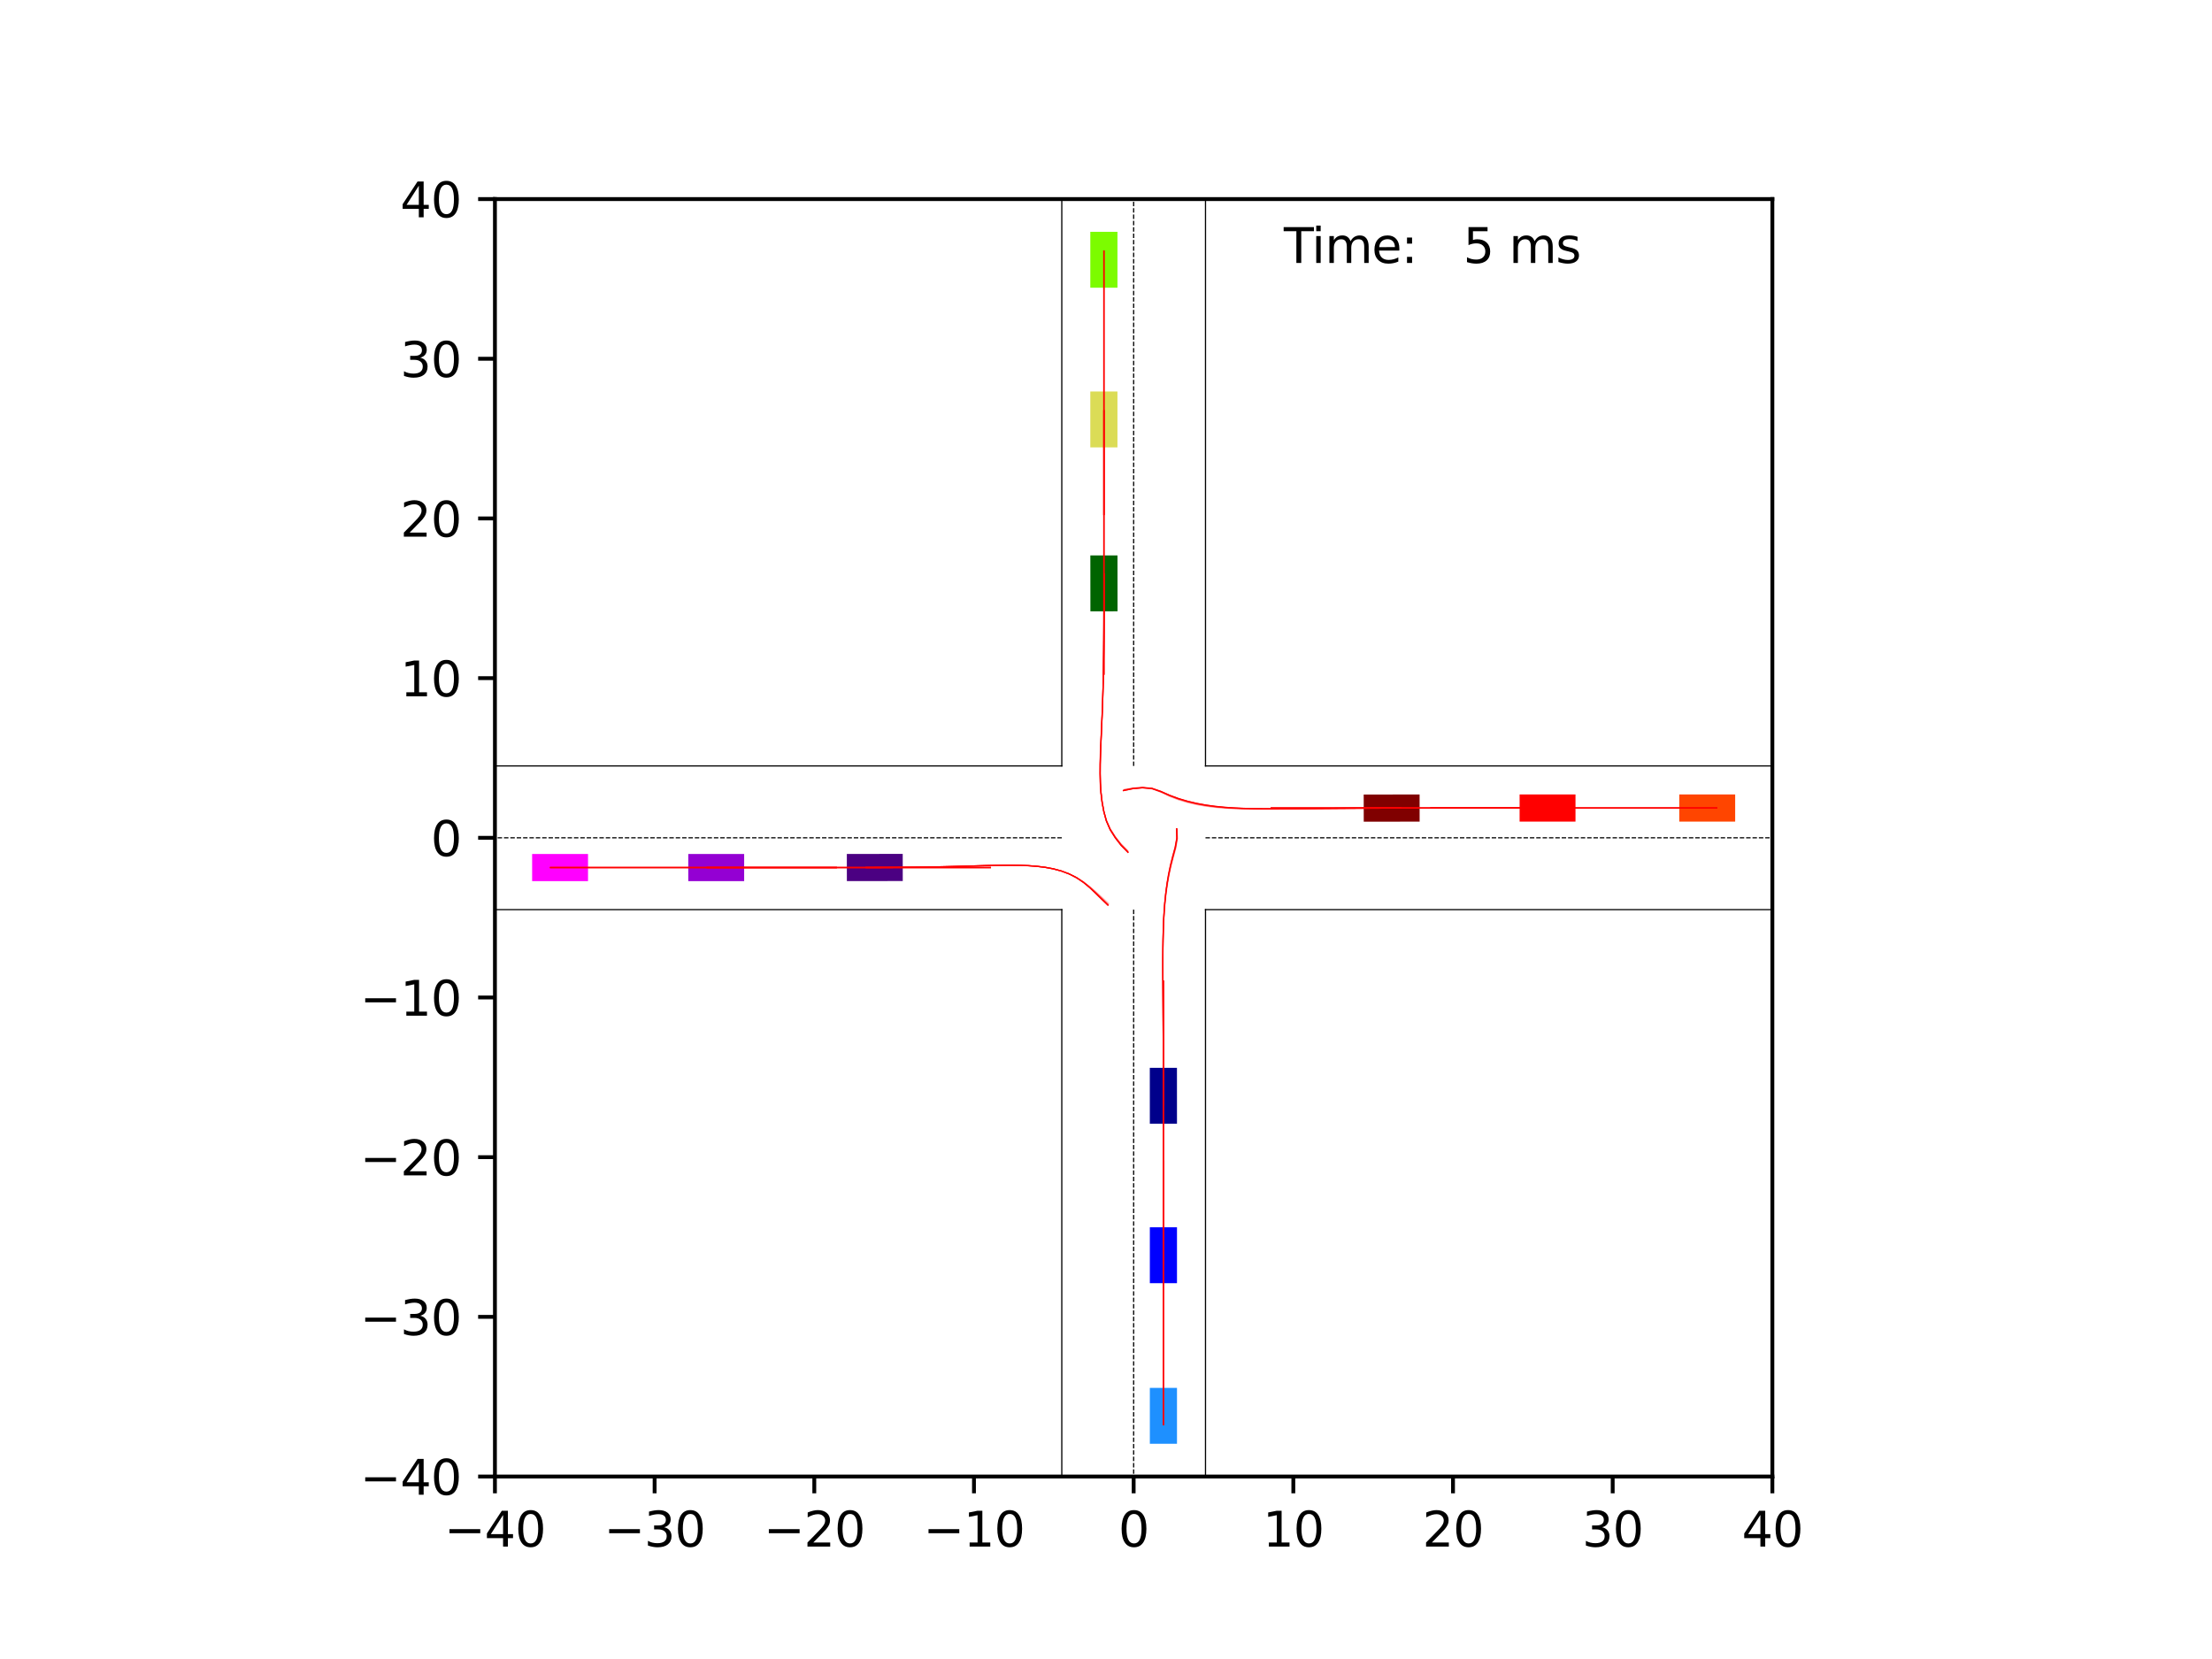 <?xml version="1.0" encoding="utf-8" standalone="no"?>
<!DOCTYPE svg PUBLIC "-//W3C//DTD SVG 1.1//EN"
  "http://www.w3.org/Graphics/SVG/1.1/DTD/svg11.dtd">
<svg xmlns:xlink="http://www.w3.org/1999/xlink" width="460.8pt" height="345.6pt" viewBox="0 0 460.8 345.6" xmlns="http://www.w3.org/2000/svg" version="1.1">
 <defs>
  <style type="text/css">*{stroke-linejoin: round; stroke-linecap: butt}</style>
 </defs>
 <g id="figure_1">
  <g id="patch_1">
   <path d="M 0 345.6 
L 460.8 345.6 
L 460.8 0 
L 0 0 
z
" style="fill: #ffffff"/>
  </g>
  <g id="axes_1">
   <g id="patch_2">
    <path d="M 103.104 307.584 
L 369.216 307.584 
L 369.216 41.472 
L 103.104 41.472 
z
" style="fill: #ffffff"/>
   </g>
   <g id="patch_3">
    <path d="M 245.187 234.087 
L 245.18 222.445 
L 239.525 222.448 
L 239.532 234.091 
z
" clip-path="url(#pa96f9155fb)" style="fill: #00008b"/>
   </g>
   <g id="patch_4">
    <path d="M 295.726 165.504 
L 284.083 165.523 
L 284.093 171.178 
L 295.735 171.159 
z
" clip-path="url(#pa96f9155fb)" style="fill: #800000"/>
   </g>
   <g id="patch_5">
    <path d="M 227.138 115.71 
L 227.151 127.352 
L 232.806 127.346 
L 232.793 115.704 
z
" clip-path="url(#pa96f9155fb)" style="fill: #006400"/>
   </g>
   <g id="patch_6">
    <path d="M 176.419 183.552 
L 188.062 183.535 
L 188.053 177.88 
L 176.411 177.897 
z
" clip-path="url(#pa96f9155fb)" style="fill: #4b0082"/>
   </g>
   <g id="patch_7">
    <path d="M 245.188 267.309 
L 245.188 255.667 
L 239.533 255.667 
L 239.533 267.309 
z
" clip-path="url(#pa96f9155fb)" style="fill: #0000ff"/>
   </g>
   <g id="patch_8">
    <path d="M 328.203 165.5 
L 316.561 165.5 
L 316.561 171.155 
L 328.203 171.155 
z
" clip-path="url(#pa96f9155fb)" style="fill: #ff0000"/>
   </g>
   <g id="patch_9">
    <path d="M 227.132 81.555 
L 227.132 93.198 
L 232.787 93.198 
L 232.787 81.555 
z
" clip-path="url(#pa96f9155fb)" style="fill: #dbdc56"/>
   </g>
   <g id="patch_10">
    <path d="M 143.379 183.556 
L 155.021 183.556 
L 155.021 177.901 
L 143.379 177.901 
z
" clip-path="url(#pa96f9155fb)" style="fill: #9400d3"/>
   </g>
   <g id="patch_11">
    <path d="M 245.188 300.765 
L 245.188 289.122 
L 239.533 289.122 
L 239.533 300.765 
z
" clip-path="url(#pa96f9155fb)" style="fill: #1e90ff"/>
   </g>
   <g id="patch_12">
    <path d="M 361.467 165.5 
L 349.825 165.5 
L 349.825 171.155 
L 361.467 171.155 
z
" clip-path="url(#pa96f9155fb)" style="fill: #ff4500"/>
   </g>
   <g id="patch_13">
    <path d="M 227.132 48.291 
L 227.132 59.934 
L 232.787 59.934 
L 232.787 48.291 
z
" clip-path="url(#pa96f9155fb)" style="fill: #7cfc00"/>
   </g>
   <g id="patch_14">
    <path d="M 110.853 183.556 
L 122.495 183.556 
L 122.495 177.901 
L 110.853 177.901 
z
" clip-path="url(#pa96f9155fb)" style="fill: #ff00ff"/>
   </g>
   <g id="matplotlib.axis_1">
    <g id="xtick_1">
     <g id="line2d_1">
      <defs>
       <path id="m11435b0fac" d="M 0 0 
L 0 3.5 
" style="stroke: #000000; stroke-width: 0.8"/>
      </defs>
      <g>
       <use xlink:href="#m11435b0fac" x="103.104" y="307.584" style="stroke: #000000; stroke-width: 0.8"/>
      </g>
     </g>
     <g id="text_1">
      <!-- −40 -->
      <g transform="translate(92.552 322.182) scale(0.1 -0.1)">
       <defs>
        <path id="DejaVuSans-2212" d="M 678 2272 
L 4684 2272 
L 4684 1741 
L 678 1741 
L 678 2272 
z
" transform="scale(0.016)"/>
        <path id="DejaVuSans-34" d="M 2419 4116 
L 825 1625 
L 2419 1625 
L 2419 4116 
z
M 2253 4666 
L 3047 4666 
L 3047 1625 
L 3713 1625 
L 3713 1100 
L 3047 1100 
L 3047 0 
L 2419 0 
L 2419 1100 
L 313 1100 
L 313 1709 
L 2253 4666 
z
" transform="scale(0.016)"/>
        <path id="DejaVuSans-30" d="M 2034 4250 
Q 1547 4250 1301 3770 
Q 1056 3291 1056 2328 
Q 1056 1369 1301 889 
Q 1547 409 2034 409 
Q 2525 409 2770 889 
Q 3016 1369 3016 2328 
Q 3016 3291 2770 3770 
Q 2525 4250 2034 4250 
z
M 2034 4750 
Q 2819 4750 3233 4129 
Q 3647 3509 3647 2328 
Q 3647 1150 3233 529 
Q 2819 -91 2034 -91 
Q 1250 -91 836 529 
Q 422 1150 422 2328 
Q 422 3509 836 4129 
Q 1250 4750 2034 4750 
z
" transform="scale(0.016)"/>
       </defs>
       <use xlink:href="#DejaVuSans-2212"/>
       <use xlink:href="#DejaVuSans-34" x="83.789"/>
       <use xlink:href="#DejaVuSans-30" x="147.412"/>
      </g>
     </g>
    </g>
    <g id="xtick_2">
     <g id="line2d_2">
      <g>
       <use xlink:href="#m11435b0fac" x="136.368" y="307.584" style="stroke: #000000; stroke-width: 0.8"/>
      </g>
     </g>
     <g id="text_2">
      <!-- −30 -->
      <g transform="translate(125.816 322.182) scale(0.1 -0.1)">
       <defs>
        <path id="DejaVuSans-33" d="M 2597 2516 
Q 3050 2419 3304 2112 
Q 3559 1806 3559 1356 
Q 3559 666 3084 287 
Q 2609 -91 1734 -91 
Q 1441 -91 1130 -33 
Q 819 25 488 141 
L 488 750 
Q 750 597 1062 519 
Q 1375 441 1716 441 
Q 2309 441 2620 675 
Q 2931 909 2931 1356 
Q 2931 1769 2642 2001 
Q 2353 2234 1838 2234 
L 1294 2234 
L 1294 2753 
L 1863 2753 
Q 2328 2753 2575 2939 
Q 2822 3125 2822 3475 
Q 2822 3834 2567 4026 
Q 2313 4219 1838 4219 
Q 1578 4219 1281 4162 
Q 984 4106 628 3988 
L 628 4550 
Q 988 4650 1302 4700 
Q 1616 4750 1894 4750 
Q 2613 4750 3031 4423 
Q 3450 4097 3450 3541 
Q 3450 3153 3228 2886 
Q 3006 2619 2597 2516 
z
" transform="scale(0.016)"/>
       </defs>
       <use xlink:href="#DejaVuSans-2212"/>
       <use xlink:href="#DejaVuSans-33" x="83.789"/>
       <use xlink:href="#DejaVuSans-30" x="147.412"/>
      </g>
     </g>
    </g>
    <g id="xtick_3">
     <g id="line2d_3">
      <g>
       <use xlink:href="#m11435b0fac" x="169.632" y="307.584" style="stroke: #000000; stroke-width: 0.8"/>
      </g>
     </g>
     <g id="text_3">
      <!-- −20 -->
      <g transform="translate(159.08 322.182) scale(0.1 -0.1)">
       <defs>
        <path id="DejaVuSans-32" d="M 1228 531 
L 3431 531 
L 3431 0 
L 469 0 
L 469 531 
Q 828 903 1448 1529 
Q 2069 2156 2228 2338 
Q 2531 2678 2651 2914 
Q 2772 3150 2772 3378 
Q 2772 3750 2511 3984 
Q 2250 4219 1831 4219 
Q 1534 4219 1204 4116 
Q 875 4013 500 3803 
L 500 4441 
Q 881 4594 1212 4672 
Q 1544 4750 1819 4750 
Q 2544 4750 2975 4387 
Q 3406 4025 3406 3419 
Q 3406 3131 3298 2873 
Q 3191 2616 2906 2266 
Q 2828 2175 2409 1742 
Q 1991 1309 1228 531 
z
" transform="scale(0.016)"/>
       </defs>
       <use xlink:href="#DejaVuSans-2212"/>
       <use xlink:href="#DejaVuSans-32" x="83.789"/>
       <use xlink:href="#DejaVuSans-30" x="147.412"/>
      </g>
     </g>
    </g>
    <g id="xtick_4">
     <g id="line2d_4">
      <g>
       <use xlink:href="#m11435b0fac" x="202.896" y="307.584" style="stroke: #000000; stroke-width: 0.8"/>
      </g>
     </g>
     <g id="text_4">
      <!-- −10 -->
      <g transform="translate(192.344 322.182) scale(0.1 -0.1)">
       <defs>
        <path id="DejaVuSans-31" d="M 794 531 
L 1825 531 
L 1825 4091 
L 703 3866 
L 703 4441 
L 1819 4666 
L 2450 4666 
L 2450 531 
L 3481 531 
L 3481 0 
L 794 0 
L 794 531 
z
" transform="scale(0.016)"/>
       </defs>
       <use xlink:href="#DejaVuSans-2212"/>
       <use xlink:href="#DejaVuSans-31" x="83.789"/>
       <use xlink:href="#DejaVuSans-30" x="147.412"/>
      </g>
     </g>
    </g>
    <g id="xtick_5">
     <g id="line2d_5">
      <g>
       <use xlink:href="#m11435b0fac" x="236.16" y="307.584" style="stroke: #000000; stroke-width: 0.8"/>
      </g>
     </g>
     <g id="text_5">
      <!-- 0 -->
      <g transform="translate(232.979 322.182) scale(0.1 -0.1)">
       <use xlink:href="#DejaVuSans-30"/>
      </g>
     </g>
    </g>
    <g id="xtick_6">
     <g id="line2d_6">
      <g>
       <use xlink:href="#m11435b0fac" x="269.424" y="307.584" style="stroke: #000000; stroke-width: 0.8"/>
      </g>
     </g>
     <g id="text_6">
      <!-- 10 -->
      <g transform="translate(263.062 322.182) scale(0.1 -0.1)">
       <use xlink:href="#DejaVuSans-31"/>
       <use xlink:href="#DejaVuSans-30" x="63.623"/>
      </g>
     </g>
    </g>
    <g id="xtick_7">
     <g id="line2d_7">
      <g>
       <use xlink:href="#m11435b0fac" x="302.688" y="307.584" style="stroke: #000000; stroke-width: 0.8"/>
      </g>
     </g>
     <g id="text_7">
      <!-- 20 -->
      <g transform="translate(296.325 322.182) scale(0.1 -0.1)">
       <use xlink:href="#DejaVuSans-32"/>
       <use xlink:href="#DejaVuSans-30" x="63.623"/>
      </g>
     </g>
    </g>
    <g id="xtick_8">
     <g id="line2d_8">
      <g>
       <use xlink:href="#m11435b0fac" x="335.952" y="307.584" style="stroke: #000000; stroke-width: 0.8"/>
      </g>
     </g>
     <g id="text_8">
      <!-- 30 -->
      <g transform="translate(329.589 322.182) scale(0.1 -0.1)">
       <use xlink:href="#DejaVuSans-33"/>
       <use xlink:href="#DejaVuSans-30" x="63.623"/>
      </g>
     </g>
    </g>
    <g id="xtick_9">
     <g id="line2d_9">
      <g>
       <use xlink:href="#m11435b0fac" x="369.216" y="307.584" style="stroke: #000000; stroke-width: 0.8"/>
      </g>
     </g>
     <g id="text_9">
      <!-- 40 -->
      <g transform="translate(362.853 322.182) scale(0.1 -0.1)">
       <use xlink:href="#DejaVuSans-34"/>
       <use xlink:href="#DejaVuSans-30" x="63.623"/>
      </g>
     </g>
    </g>
   </g>
   <g id="matplotlib.axis_2">
    <g id="ytick_1">
     <g id="line2d_10">
      <defs>
       <path id="mfcf44e50fc" d="M 0 0 
L -3.5 0 
" style="stroke: #000000; stroke-width: 0.8"/>
      </defs>
      <g>
       <use xlink:href="#mfcf44e50fc" x="103.104" y="307.584" style="stroke: #000000; stroke-width: 0.8"/>
      </g>
     </g>
     <g id="text_10">
      <!-- −40 -->
      <g transform="translate(74.999 311.383) scale(0.1 -0.1)">
       <use xlink:href="#DejaVuSans-2212"/>
       <use xlink:href="#DejaVuSans-34" x="83.789"/>
       <use xlink:href="#DejaVuSans-30" x="147.412"/>
      </g>
     </g>
    </g>
    <g id="ytick_2">
     <g id="line2d_11">
      <g>
       <use xlink:href="#mfcf44e50fc" x="103.104" y="274.32" style="stroke: #000000; stroke-width: 0.8"/>
      </g>
     </g>
     <g id="text_11">
      <!-- −30 -->
      <g transform="translate(74.999 278.119) scale(0.1 -0.1)">
       <use xlink:href="#DejaVuSans-2212"/>
       <use xlink:href="#DejaVuSans-33" x="83.789"/>
       <use xlink:href="#DejaVuSans-30" x="147.412"/>
      </g>
     </g>
    </g>
    <g id="ytick_3">
     <g id="line2d_12">
      <g>
       <use xlink:href="#mfcf44e50fc" x="103.104" y="241.056" style="stroke: #000000; stroke-width: 0.8"/>
      </g>
     </g>
     <g id="text_12">
      <!-- −20 -->
      <g transform="translate(74.999 244.855) scale(0.1 -0.1)">
       <use xlink:href="#DejaVuSans-2212"/>
       <use xlink:href="#DejaVuSans-32" x="83.789"/>
       <use xlink:href="#DejaVuSans-30" x="147.412"/>
      </g>
     </g>
    </g>
    <g id="ytick_4">
     <g id="line2d_13">
      <g>
       <use xlink:href="#mfcf44e50fc" x="103.104" y="207.792" style="stroke: #000000; stroke-width: 0.8"/>
      </g>
     </g>
     <g id="text_13">
      <!-- −10 -->
      <g transform="translate(74.999 211.591) scale(0.1 -0.1)">
       <use xlink:href="#DejaVuSans-2212"/>
       <use xlink:href="#DejaVuSans-31" x="83.789"/>
       <use xlink:href="#DejaVuSans-30" x="147.412"/>
      </g>
     </g>
    </g>
    <g id="ytick_5">
     <g id="line2d_14">
      <g>
       <use xlink:href="#mfcf44e50fc" x="103.104" y="174.528" style="stroke: #000000; stroke-width: 0.8"/>
      </g>
     </g>
     <g id="text_14">
      <!-- 0 -->
      <g transform="translate(89.742 178.327) scale(0.1 -0.1)">
       <use xlink:href="#DejaVuSans-30"/>
      </g>
     </g>
    </g>
    <g id="ytick_6">
     <g id="line2d_15">
      <g>
       <use xlink:href="#mfcf44e50fc" x="103.104" y="141.264" style="stroke: #000000; stroke-width: 0.8"/>
      </g>
     </g>
     <g id="text_15">
      <!-- 10 -->
      <g transform="translate(83.379 145.063) scale(0.1 -0.1)">
       <use xlink:href="#DejaVuSans-31"/>
       <use xlink:href="#DejaVuSans-30" x="63.623"/>
      </g>
     </g>
    </g>
    <g id="ytick_7">
     <g id="line2d_16">
      <g>
       <use xlink:href="#mfcf44e50fc" x="103.104" y="108" style="stroke: #000000; stroke-width: 0.8"/>
      </g>
     </g>
     <g id="text_16">
      <!-- 20 -->
      <g transform="translate(83.379 111.799) scale(0.1 -0.1)">
       <use xlink:href="#DejaVuSans-32"/>
       <use xlink:href="#DejaVuSans-30" x="63.623"/>
      </g>
     </g>
    </g>
    <g id="ytick_8">
     <g id="line2d_17">
      <g>
       <use xlink:href="#mfcf44e50fc" x="103.104" y="74.736" style="stroke: #000000; stroke-width: 0.8"/>
      </g>
     </g>
     <g id="text_17">
      <!-- 30 -->
      <g transform="translate(83.379 78.535) scale(0.1 -0.1)">
       <use xlink:href="#DejaVuSans-33"/>
       <use xlink:href="#DejaVuSans-30" x="63.623"/>
      </g>
     </g>
    </g>
    <g id="ytick_9">
     <g id="line2d_18">
      <g>
       <use xlink:href="#mfcf44e50fc" x="103.104" y="41.472" style="stroke: #000000; stroke-width: 0.8"/>
      </g>
     </g>
     <g id="text_18">
      <!-- 40 -->
      <g transform="translate(83.379 45.271) scale(0.1 -0.1)">
       <use xlink:href="#DejaVuSans-34"/>
       <use xlink:href="#DejaVuSans-30" x="63.623"/>
      </g>
     </g>
    </g>
   </g>
   <g id="line2d_19">
    <path d="M 251.129 346.6 
L 251.129 189.497 
" clip-path="url(#pa96f9155fb)" style="fill: none; stroke: #000000; stroke-width: 0.25; stroke-linecap: square"/>
   </g>
   <g id="line2d_20">
    <path d="M 251.129 189.497 
L 417.449 189.497 
" clip-path="url(#pa96f9155fb)" style="fill: none; stroke: #000000; stroke-width: 0.25; stroke-linecap: square"/>
   </g>
   <g id="line2d_21">
    <path d="M 417.449 159.559 
L 251.129 159.559 
" clip-path="url(#pa96f9155fb)" style="fill: none; stroke: #000000; stroke-width: 0.25; stroke-linecap: square"/>
   </g>
   <g id="line2d_22">
    <path d="M 251.129 159.559 
L 251.129 -1 
" clip-path="url(#pa96f9155fb)" style="fill: none; stroke: #000000; stroke-width: 0.25; stroke-linecap: square"/>
   </g>
   <g id="line2d_23">
    <path d="M 221.191 -1 
L 221.191 159.559 
" clip-path="url(#pa96f9155fb)" style="fill: none; stroke: #000000; stroke-width: 0.25; stroke-linecap: square"/>
   </g>
   <g id="line2d_24">
    <path d="M 221.191 159.559 
L 54.871 159.559 
" clip-path="url(#pa96f9155fb)" style="fill: none; stroke: #000000; stroke-width: 0.25; stroke-linecap: square"/>
   </g>
   <g id="line2d_25">
    <path d="M 54.871 189.497 
L 221.191 189.497 
" clip-path="url(#pa96f9155fb)" style="fill: none; stroke: #000000; stroke-width: 0.25; stroke-linecap: square"/>
   </g>
   <g id="line2d_26">
    <path d="M 221.191 189.497 
L 221.191 346.6 
" clip-path="url(#pa96f9155fb)" style="fill: none; stroke: #000000; stroke-width: 0.25; stroke-linecap: square"/>
   </g>
   <g id="line2d_27">
    <path d="M 251.129 174.528 
L 417.449 174.528 
" clip-path="url(#pa96f9155fb)" style="fill: none; stroke-dasharray: 0.925,0.4; stroke-dashoffset: 0; stroke: #000000; stroke-width: 0.25"/>
   </g>
   <g id="line2d_28">
    <path d="M 236.16 159.559 
L 236.16 -1 
" clip-path="url(#pa96f9155fb)" style="fill: none; stroke-dasharray: 0.925,0.4; stroke-dashoffset: 0; stroke: #000000; stroke-width: 0.25"/>
   </g>
   <g id="line2d_29">
    <path d="M 221.191 174.528 
L 54.871 174.528 
" clip-path="url(#pa96f9155fb)" style="fill: none; stroke-dasharray: 0.925,0.4; stroke-dashoffset: 0; stroke: #000000; stroke-width: 0.25"/>
   </g>
   <g id="line2d_30">
    <path d="M 236.16 189.497 
L 236.16 346.6 
" clip-path="url(#pa96f9155fb)" style="fill: none; stroke-dasharray: 0.925,0.4; stroke-dashoffset: 0; stroke: #000000; stroke-width: 0.25"/>
   </g>
   <g id="line2d_31">
    <path d="M 242.359 230.142 
L 242.355 228.268 
L 242.352 226.386 
L 242.348 224.497 
L 242.342 222.603 
L 242.336 220.703 
L 242.329 218.798 
L 242.321 216.889 
L 242.311 214.977 
L 242.301 213.062 
L 242.29 211.144 
L 242.279 209.223 
L 242.268 207.302 
L 242.259 205.378 
L 242.252 203.454 
L 242.251 201.529 
L 242.258 199.604 
L 242.277 197.678 
L 242.311 195.753 
L 242.367 193.827 
L 242.452 191.903 
L 242.572 189.981 
L 242.736 188.063 
L 242.95 186.149 
L 243.223 184.243 
L 243.562 182.347 
L 243.97 180.464 
L 244.448 178.598 
L 244.945 176.736 
L 245.291 174.84 
L 245.238 172.913 
" clip-path="url(#pa96f9155fb)" style="fill: none; stroke: #ff0000; stroke-opacity: 0.2; stroke-width: 0.25; stroke-linecap: square"/>
   </g>
   <g id="line2d_32">
    <path d="M 242.359 230.142 
L 242.356 228.268 
L 242.354 226.385 
L 242.35 224.495 
L 242.346 222.599 
L 242.341 220.696 
L 242.336 218.788 
L 242.329 216.876 
L 242.32 214.959 
L 242.311 213.039 
L 242.3 211.116 
L 242.289 209.19 
L 242.277 207.262 
L 242.265 205.332 
L 242.255 203.4 
L 242.249 201.467 
L 242.248 199.534 
L 242.257 197.599 
L 242.28 195.665 
L 242.322 193.73 
L 242.391 191.796 
L 242.493 189.863 
L 242.636 187.932 
L 242.829 186.006 
L 243.079 184.086 
L 243.396 182.175 
L 243.784 180.278 
L 244.246 178.396 
L 244.776 176.533 
L 245.136 174.629 
L 245.114 172.691 
" clip-path="url(#pa96f9155fb)" style="fill: none; stroke: #ff0000; stroke-opacity: 0.4; stroke-width: 0.25; stroke-linecap: square"/>
   </g>
   <g id="line2d_33">
    <path d="M 242.359 230.142 
L 242.356 228.268 
L 242.353 226.385 
L 242.35 224.496 
L 242.345 222.6 
L 242.339 220.698 
L 242.333 218.791 
L 242.325 216.879 
L 242.316 214.964 
L 242.305 213.045 
L 242.294 211.122 
L 242.282 209.198 
L 242.269 207.271 
L 242.258 205.342 
L 242.249 203.412 
L 242.243 201.481 
L 242.245 199.548 
L 242.257 197.615 
L 242.284 195.682 
L 242.332 193.749 
L 242.408 191.816 
L 242.52 189.885 
L 242.676 187.957 
L 242.885 186.033 
L 243.155 184.117 
L 243.494 182.211 
L 243.908 180.32 
L 244.399 178.447 
L 244.906 176.577 
L 245.239 174.668 
L 245.187 172.731 
" clip-path="url(#pa96f9155fb)" style="fill: none; stroke: #ff0000; stroke-opacity: 0.6; stroke-width: 0.25; stroke-linecap: square"/>
   </g>
   <g id="line2d_34">
    <path d="M 242.359 230.142 
L 242.356 228.268 
L 242.353 226.385 
L 242.35 224.495 
L 242.345 222.598 
L 242.34 220.696 
L 242.334 218.788 
L 242.326 216.875 
L 242.318 214.958 
L 242.308 213.037 
L 242.297 211.113 
L 242.286 209.186 
L 242.274 207.257 
L 242.264 205.326 
L 242.255 203.394 
L 242.25 201.46 
L 242.251 199.525 
L 242.263 197.589 
L 242.289 195.653 
L 242.335 193.717 
L 242.408 191.781 
L 242.515 189.847 
L 242.665 187.915 
L 242.865 185.987 
L 243.123 184.066 
L 243.448 182.154 
L 243.845 180.256 
L 244.316 178.374 
L 244.818 176.5 
L 245.155 174.589 
L 245.108 172.649 
" clip-path="url(#pa96f9155fb)" style="fill: none; stroke: #ff0000; stroke-opacity: 0.8; stroke-width: 0.25; stroke-linecap: square"/>
   </g>
   <g id="line2d_35">
    <path d="M 242.359 230.142 
L 242.356 228.268 
L 242.353 226.385 
L 242.349 224.495 
L 242.345 222.599 
L 242.34 220.696 
L 242.333 218.788 
L 242.326 216.875 
L 242.317 214.958 
L 242.307 213.038 
L 242.296 211.114 
L 242.284 209.188 
L 242.273 207.259 
L 242.261 205.328 
L 242.252 203.396 
L 242.247 201.462 
L 242.249 199.528 
L 242.261 197.592 
L 242.287 195.656 
L 242.334 193.72 
L 242.408 191.785 
L 242.517 189.85 
L 242.669 187.919 
L 242.872 185.991 
L 243.134 184.071 
L 243.464 182.16 
L 243.867 180.263 
L 244.345 178.384 
L 244.849 176.51 
L 245.185 174.599 
L 245.132 172.659 
" clip-path="url(#pa96f9155fb)" style="fill: none; stroke: #ff0000; stroke-width: 0.25; stroke-linecap: square"/>
   </g>
   <g id="line2d_36">
    <path d="M 291.783 168.336 
L 289.909 168.342 
L 288.027 168.349 
L 286.136 168.358 
L 284.238 168.368 
L 282.333 168.38 
L 280.422 168.393 
L 278.505 168.409 
L 276.583 168.426 
L 274.656 168.444 
L 272.725 168.463 
L 270.789 168.483 
L 268.851 168.501 
L 266.909 168.515 
L 264.963 168.523 
L 263.016 168.52 
L 261.065 168.501 
L 259.113 168.459 
L 257.16 168.383 
L 255.206 168.263 
L 253.256 168.085 
L 251.311 167.832 
L 249.378 167.489 
L 247.465 167.042 
L 245.582 166.472 
L 243.743 165.768 
L 241.961 164.924 
L 240.116 164.226 
L 238.155 163.986 
L 236.182 164.111 
L 234.234 164.447 
" clip-path="url(#pa96f9155fb)" style="fill: none; stroke: #ff0000; stroke-opacity: 0.2; stroke-width: 0.25; stroke-linecap: square"/>
   </g>
   <g id="line2d_37">
    <path d="M 291.783 168.336 
L 289.909 168.34 
L 288.027 168.346 
L 286.136 168.352 
L 284.238 168.361 
L 282.333 168.371 
L 280.422 168.384 
L 278.505 168.399 
L 276.583 168.417 
L 274.656 168.437 
L 272.725 168.459 
L 270.79 168.483 
L 268.851 168.507 
L 266.909 168.529 
L 264.965 168.546 
L 263.017 168.553 
L 261.067 168.546 
L 259.115 168.517 
L 257.162 168.456 
L 255.208 168.351 
L 253.257 168.187 
L 251.312 167.947 
L 249.377 167.618 
L 247.463 167.18 
L 245.579 166.619 
L 243.739 165.92 
L 241.959 165.076 
L 240.122 164.359 
L 238.169 164.076 
L 236.197 164.184 
L 234.247 164.504 
" clip-path="url(#pa96f9155fb)" style="fill: none; stroke: #ff0000; stroke-opacity: 0.4; stroke-width: 0.25; stroke-linecap: square"/>
   </g>
   <g id="line2d_38">
    <path d="M 291.783 168.336 
L 289.909 168.341 
L 288.026 168.348 
L 286.135 168.356 
L 284.236 168.366 
L 282.33 168.376 
L 280.417 168.389 
L 278.498 168.403 
L 276.574 168.418 
L 274.644 168.434 
L 272.71 168.451 
L 270.772 168.467 
L 268.83 168.481 
L 266.884 168.491 
L 264.935 168.493 
L 262.984 168.484 
L 261.029 168.457 
L 259.073 168.406 
L 257.115 168.32 
L 255.158 168.189 
L 253.204 167.999 
L 251.255 167.735 
L 249.319 167.385 
L 247.401 166.933 
L 245.511 166.368 
L 243.66 165.68 
L 241.858 164.869 
L 239.991 164.215 
L 238.017 164.046 
L 236.043 164.212 
L 234.097 164.593 
" clip-path="url(#pa96f9155fb)" style="fill: none; stroke: #ff0000; stroke-opacity: 0.6; stroke-width: 0.25; stroke-linecap: square"/>
   </g>
   <g id="line2d_39">
    <path d="M 291.783 168.336 
L 289.909 168.341 
L 288.026 168.347 
L 286.135 168.355 
L 284.236 168.364 
L 282.33 168.374 
L 280.417 168.386 
L 278.498 168.401 
L 276.574 168.417 
L 274.644 168.434 
L 272.71 168.453 
L 270.772 168.471 
L 268.829 168.488 
L 266.884 168.501 
L 264.935 168.507 
L 262.983 168.502 
L 261.028 168.48 
L 259.072 168.433 
L 257.114 168.352 
L 255.156 168.225 
L 253.201 168.039 
L 251.252 167.778 
L 249.315 167.431 
L 247.397 166.982 
L 245.506 166.419 
L 243.654 165.735 
L 241.849 164.929 
L 239.98 164.279 
L 238.007 164.11 
L 236.032 164.281 
L 234.088 164.665 
" clip-path="url(#pa96f9155fb)" style="fill: none; stroke: #ff0000; stroke-opacity: 0.8; stroke-width: 0.25; stroke-linecap: square"/>
   </g>
   <g id="line2d_40">
    <path d="M 291.783 168.336 
L 289.909 168.341 
L 288.026 168.347 
L 286.134 168.355 
L 284.235 168.363 
L 282.328 168.374 
L 280.414 168.385 
L 278.495 168.399 
L 276.569 168.414 
L 274.638 168.43 
L 272.703 168.446 
L 270.763 168.462 
L 268.819 168.476 
L 266.871 168.486 
L 264.92 168.487 
L 262.966 168.477 
L 261.009 168.449 
L 259.05 168.395 
L 257.09 168.306 
L 255.13 168.171 
L 253.173 167.977 
L 251.222 167.709 
L 249.283 167.354 
L 247.362 166.901 
L 245.468 166.338 
L 243.61 165.658 
L 241.796 164.864 
L 239.916 164.238 
L 237.936 164.107 
L 235.959 164.297 
L 234.015 164.702 
" clip-path="url(#pa96f9155fb)" style="fill: none; stroke: #ff0000; stroke-width: 0.25; stroke-linecap: square"/>
   </g>
   <g id="line2d_41">
    <path d="M 229.97 119.555 
L 229.973 121.528 
L 229.975 123.501 
L 229.976 125.474 
L 229.975 127.447 
L 229.971 129.419 
L 229.964 131.391 
L 229.952 133.363 
L 229.935 135.334 
L 229.911 137.305 
L 229.88 139.275 
L 229.839 141.245 
L 229.787 143.215 
L 229.725 145.183 
L 229.651 147.151 
L 229.567 149.118 
L 229.474 151.084 
L 229.377 153.05 
L 229.28 155.016 
L 229.193 156.982 
L 229.128 158.949 
L 229.102 160.916 
L 229.136 162.883 
L 229.253 164.848 
L 229.475 166.803 
L 229.83 168.738 
L 230.35 170.636 
L 231.145 172.435 
L 232.197 174.097 
L 233.391 175.659 
L 234.763 177.068 
" clip-path="url(#pa96f9155fb)" style="fill: none; stroke: #ff0000; stroke-opacity: 0.2; stroke-width: 0.25; stroke-linecap: square"/>
   </g>
   <g id="line2d_42">
    <path d="M 229.97 119.555 
L 229.972 121.528 
L 229.973 123.502 
L 229.973 125.476 
L 229.971 127.451 
L 229.966 129.427 
L 229.958 131.403 
L 229.946 133.379 
L 229.929 135.355 
L 229.905 137.332 
L 229.873 139.31 
L 229.834 141.287 
L 229.784 143.264 
L 229.724 145.242 
L 229.654 147.219 
L 229.574 149.196 
L 229.486 151.174 
L 229.395 153.151 
L 229.306 155.129 
L 229.227 157.108 
L 229.171 159.088 
L 229.156 161.069 
L 229.201 163.05 
L 229.329 165.028 
L 229.564 166.996 
L 229.931 168.944 
L 230.463 170.854 
L 231.271 172.664 
L 232.339 174.334 
L 233.57 175.887 
L 234.961 177.298 
" clip-path="url(#pa96f9155fb)" style="fill: none; stroke: #ff0000; stroke-opacity: 0.4; stroke-width: 0.25; stroke-linecap: square"/>
   </g>
   <g id="line2d_43">
    <path d="M 229.97 119.555 
L 229.972 121.528 
L 229.973 123.502 
L 229.973 125.477 
L 229.971 127.453 
L 229.966 129.429 
L 229.959 131.406 
L 229.947 133.384 
L 229.93 135.362 
L 229.907 137.341 
L 229.877 139.32 
L 229.838 141.299 
L 229.789 143.279 
L 229.731 145.259 
L 229.663 147.24 
L 229.585 149.22 
L 229.499 151.201 
L 229.41 153.182 
L 229.323 155.163 
L 229.246 157.146 
L 229.192 159.13 
L 229.177 161.115 
L 229.222 163.1 
L 229.348 165.082 
L 229.578 167.055 
L 229.938 169.009 
L 230.46 170.926 
L 231.255 172.747 
L 232.319 174.424 
L 233.534 175.996 
L 234.93 177.409 
" clip-path="url(#pa96f9155fb)" style="fill: none; stroke: #ff0000; stroke-opacity: 0.6; stroke-width: 0.25; stroke-linecap: square"/>
   </g>
   <g id="line2d_44">
    <path d="M 229.97 119.555 
L 229.972 121.528 
L 229.973 123.503 
L 229.972 125.478 
L 229.97 127.455 
L 229.965 129.432 
L 229.957 131.411 
L 229.945 133.39 
L 229.927 135.37 
L 229.904 137.351 
L 229.874 139.333 
L 229.835 141.316 
L 229.787 143.299 
L 229.729 145.282 
L 229.662 147.266 
L 229.585 149.25 
L 229.501 151.235 
L 229.414 153.22 
L 229.329 155.207 
L 229.255 157.194 
L 229.204 159.183 
L 229.193 161.173 
L 229.241 163.163 
L 229.371 165.15 
L 229.605 167.128 
L 229.969 169.087 
L 230.494 171.009 
L 231.292 172.835 
L 232.361 174.516 
L 233.581 176.09 
L 234.982 177.506 
" clip-path="url(#pa96f9155fb)" style="fill: none; stroke: #ff0000; stroke-opacity: 0.8; stroke-width: 0.25; stroke-linecap: square"/>
   </g>
   <g id="line2d_45">
    <path d="M 229.97 119.555 
L 229.972 121.528 
L 229.973 123.503 
L 229.972 125.478 
L 229.97 127.456 
L 229.965 129.434 
L 229.957 131.413 
L 229.945 133.393 
L 229.928 135.375 
L 229.905 137.357 
L 229.874 139.34 
L 229.836 141.324 
L 229.788 143.309 
L 229.73 145.294 
L 229.662 147.28 
L 229.585 149.266 
L 229.501 151.253 
L 229.413 153.241 
L 229.328 155.229 
L 229.254 157.219 
L 229.203 159.21 
L 229.191 161.203 
L 229.238 163.196 
L 229.367 165.186 
L 229.599 167.168 
L 229.959 169.13 
L 230.481 171.056 
L 231.275 172.887 
L 232.346 174.571 
L 233.567 176.148 
L 234.968 177.568 
" clip-path="url(#pa96f9155fb)" style="fill: none; stroke: #ff0000; stroke-width: 0.25; stroke-linecap: square"/>
   </g>
   <g id="line2d_46">
    <path d="M 180.42 180.721 
L 182.236 180.717 
L 184.049 180.711 
L 185.857 180.703 
L 187.662 180.692 
L 189.462 180.677 
L 191.258 180.657 
L 193.051 180.633 
L 194.839 180.604 
L 196.623 180.57 
L 198.403 180.53 
L 200.178 180.486 
L 201.95 180.44 
L 203.717 180.391 
L 205.481 180.345 
L 207.24 180.305 
L 208.997 180.277 
L 210.75 180.269 
L 212.499 180.292 
L 214.243 180.358 
L 215.981 180.483 
L 217.709 180.688 
L 219.418 180.996 
L 221.096 181.437 
L 222.724 182.029 
L 224.28 182.787 
L 225.745 183.705 
L 227.122 184.749 
L 228.436 185.869 
L 229.706 187.038 
L 230.981 188.202 
" clip-path="url(#pa96f9155fb)" style="fill: none; stroke: #ff0000; stroke-opacity: 0.2; stroke-width: 0.25; stroke-linecap: square"/>
   </g>
   <g id="line2d_47">
    <path d="M 180.42 180.721 
L 182.236 180.716 
L 184.049 180.709 
L 185.857 180.699 
L 187.662 180.686 
L 189.462 180.669 
L 191.258 180.647 
L 193.05 180.621 
L 194.838 180.59 
L 196.622 180.553 
L 198.402 180.512 
L 200.178 180.466 
L 201.949 180.418 
L 203.717 180.369 
L 205.48 180.322 
L 207.24 180.282 
L 208.997 180.256 
L 210.75 180.25 
L 212.5 180.276 
L 214.245 180.346 
L 215.983 180.476 
L 217.711 180.687 
L 219.419 181.003 
L 221.095 181.454 
L 222.72 182.057 
L 224.269 182.831 
L 225.722 183.771 
L 227.08 184.841 
L 228.372 185.99 
L 229.63 187.174 
L 230.867 188.38 
" clip-path="url(#pa96f9155fb)" style="fill: none; stroke: #ff0000; stroke-opacity: 0.4; stroke-width: 0.25; stroke-linecap: square"/>
   </g>
   <g id="line2d_48">
    <path d="M 180.42 180.721 
L 182.236 180.716 
L 184.049 180.709 
L 185.858 180.7 
L 187.663 180.687 
L 189.464 180.67 
L 191.261 180.648 
L 193.054 180.621 
L 194.843 180.589 
L 196.629 180.552 
L 198.41 180.509 
L 200.187 180.462 
L 201.961 180.412 
L 203.731 180.361 
L 205.497 180.313 
L 207.259 180.271 
L 209.018 180.243 
L 210.774 180.235 
L 212.527 180.259 
L 214.275 180.328 
L 216.017 180.458 
L 217.747 180.669 
L 219.459 180.987 
L 221.138 181.441 
L 222.764 182.051 
L 224.311 182.838 
L 225.756 183.798 
L 227.097 184.895 
L 228.365 186.076 
L 229.602 187.288 
L 230.844 188.495 
" clip-path="url(#pa96f9155fb)" style="fill: none; stroke: #ff0000; stroke-opacity: 0.6; stroke-width: 0.25; stroke-linecap: square"/>
   </g>
   <g id="line2d_49">
    <path d="M 180.42 180.721 
L 182.236 180.716 
L 184.049 180.71 
L 185.857 180.7 
L 187.662 180.687 
L 189.463 180.67 
L 191.26 180.649 
L 193.053 180.622 
L 194.842 180.591 
L 196.626 180.553 
L 198.407 180.511 
L 200.184 180.464 
L 201.957 180.415 
L 203.726 180.364 
L 205.491 180.316 
L 207.253 180.275 
L 209.011 180.247 
L 210.766 180.24 
L 212.518 180.265 
L 214.265 180.334 
L 216.005 180.466 
L 217.735 180.678 
L 219.446 180.998 
L 221.123 181.454 
L 222.746 182.069 
L 224.289 182.861 
L 225.726 183.83 
L 227.056 184.94 
L 228.311 186.132 
L 229.545 187.346 
L 230.796 188.542 
" clip-path="url(#pa96f9155fb)" style="fill: none; stroke: #ff0000; stroke-opacity: 0.8; stroke-width: 0.25; stroke-linecap: square"/>
   </g>
   <g id="line2d_50">
    <path d="M 180.42 180.721 
L 182.236 180.716 
L 184.049 180.71 
L 185.857 180.7 
L 187.662 180.687 
L 189.463 180.67 
L 191.259 180.648 
L 193.052 180.622 
L 194.841 180.59 
L 196.625 180.553 
L 198.406 180.511 
L 200.182 180.464 
L 201.955 180.414 
L 203.724 180.364 
L 205.489 180.316 
L 207.25 180.275 
L 209.008 180.247 
L 210.763 180.24 
L 212.514 180.266 
L 214.261 180.336 
L 216.001 180.467 
L 217.73 180.681 
L 219.44 181.001 
L 221.116 181.458 
L 222.739 182.073 
L 224.281 182.867 
L 225.715 183.838 
L 227.043 184.95 
L 228.296 186.144 
L 229.529 187.358 
L 230.782 188.551 
" clip-path="url(#pa96f9155fb)" style="fill: none; stroke: #ff0000; stroke-width: 0.25; stroke-linecap: square"/>
   </g>
   <g id="line2d_51">
    <path d="M 242.36 263.379 
L 242.36 261.488 
L 242.36 259.587 
L 242.36 257.677 
L 242.36 255.758 
L 242.36 253.831 
L 242.36 251.896 
L 242.36 249.955 
L 242.36 248.007 
L 242.36 246.054 
L 242.36 244.095 
L 242.36 242.132 
L 242.36 240.164 
L 242.36 238.192 
L 242.36 236.217 
L 242.36 234.239 
L 242.36 232.258 
L 242.36 230.274 
L 242.36 228.288 
L 242.36 226.301 
L 242.36 224.311 
L 242.36 222.321 
L 242.36 220.329 
L 242.36 218.336 
L 242.36 216.342 
L 242.36 214.347 
L 242.36 212.352 
L 242.36 210.357 
L 242.36 208.361 
L 242.36 206.365 
L 242.36 204.369 
" clip-path="url(#pa96f9155fb)" style="fill: none; stroke: #ff0000; stroke-opacity: 0.2; stroke-width: 0.25; stroke-linecap: square"/>
   </g>
   <g id="line2d_52">
    <path d="M 242.36 263.379 
L 242.36 261.488 
L 242.36 259.587 
L 242.36 257.677 
L 242.36 255.758 
L 242.36 253.831 
L 242.36 251.896 
L 242.36 249.955 
L 242.36 248.007 
L 242.36 246.054 
L 242.36 244.095 
L 242.36 242.131 
L 242.36 240.164 
L 242.36 238.192 
L 242.36 236.217 
L 242.36 234.238 
L 242.36 232.257 
L 242.36 230.274 
L 242.36 228.288 
L 242.36 226.3 
L 242.36 224.311 
L 242.36 222.32 
L 242.36 220.329 
L 242.36 218.336 
L 242.36 216.342 
L 242.36 214.348 
L 242.36 212.353 
L 242.36 210.358 
L 242.36 208.363 
L 242.36 206.367 
L 242.36 204.371 
" clip-path="url(#pa96f9155fb)" style="fill: none; stroke: #ff0000; stroke-opacity: 0.4; stroke-width: 0.25; stroke-linecap: square"/>
   </g>
   <g id="line2d_53">
    <path d="M 242.36 263.379 
L 242.36 261.488 
L 242.36 259.587 
L 242.36 257.677 
L 242.36 255.758 
L 242.36 253.831 
L 242.36 251.896 
L 242.36 249.955 
L 242.36 248.007 
L 242.36 246.054 
L 242.36 244.095 
L 242.36 242.131 
L 242.36 240.164 
L 242.36 238.192 
L 242.36 236.217 
L 242.36 234.238 
L 242.36 232.257 
L 242.36 230.274 
L 242.36 228.288 
L 242.36 226.3 
L 242.36 224.311 
L 242.36 222.32 
L 242.36 220.328 
L 242.36 218.336 
L 242.36 216.342 
L 242.36 214.347 
L 242.36 212.353 
L 242.36 210.357 
L 242.36 208.362 
L 242.36 206.366 
L 242.36 204.37 
" clip-path="url(#pa96f9155fb)" style="fill: none; stroke: #ff0000; stroke-opacity: 0.6; stroke-width: 0.25; stroke-linecap: square"/>
   </g>
   <g id="line2d_54">
    <path d="M 242.36 263.379 
L 242.36 261.488 
L 242.36 259.587 
L 242.36 257.677 
L 242.36 255.758 
L 242.36 253.831 
L 242.36 251.896 
L 242.36 249.955 
L 242.36 248.007 
L 242.36 246.054 
L 242.36 244.095 
L 242.36 242.131 
L 242.36 240.164 
L 242.36 238.192 
L 242.36 236.217 
L 242.36 234.238 
L 242.36 232.257 
L 242.36 230.274 
L 242.36 228.288 
L 242.36 226.3 
L 242.36 224.311 
L 242.36 222.32 
L 242.36 220.329 
L 242.36 218.336 
L 242.36 216.342 
L 242.36 214.348 
L 242.36 212.353 
L 242.36 210.358 
L 242.36 208.362 
L 242.36 206.367 
L 242.36 204.371 
" clip-path="url(#pa96f9155fb)" style="fill: none; stroke: #ff0000; stroke-opacity: 0.8; stroke-width: 0.25; stroke-linecap: square"/>
   </g>
   <g id="line2d_55">
    <path d="M 242.36 263.379 
L 242.36 261.488 
L 242.36 259.587 
L 242.36 257.677 
L 242.36 255.758 
L 242.36 253.831 
L 242.36 251.896 
L 242.36 249.955 
L 242.36 248.007 
L 242.36 246.054 
L 242.36 244.095 
L 242.36 242.131 
L 242.36 240.164 
L 242.36 238.192 
L 242.36 236.217 
L 242.36 234.238 
L 242.36 232.257 
L 242.36 230.274 
L 242.36 228.288 
L 242.36 226.3 
L 242.36 224.311 
L 242.36 222.32 
L 242.36 220.328 
L 242.36 218.336 
L 242.36 216.342 
L 242.36 214.348 
L 242.36 212.353 
L 242.36 210.357 
L 242.36 208.362 
L 242.36 206.366 
L 242.36 204.37 
" clip-path="url(#pa96f9155fb)" style="fill: none; stroke: #ff0000; stroke-width: 0.25; stroke-linecap: square"/>
   </g>
   <g id="line2d_56">
    <path d="M 324.366 168.328 
L 322.382 168.328 
L 320.398 168.328 
L 318.413 168.328 
L 316.429 168.328 
L 314.444 168.328 
L 312.46 168.328 
L 310.475 168.328 
L 308.491 168.328 
L 306.506 168.328 
L 304.522 168.328 
L 302.537 168.328 
L 300.553 168.328 
L 298.568 168.328 
L 296.584 168.328 
L 294.599 168.328 
L 292.615 168.328 
L 290.63 168.328 
L 288.646 168.328 
L 286.662 168.328 
L 284.677 168.328 
L 282.693 168.328 
L 280.708 168.328 
L 278.724 168.328 
L 276.739 168.328 
L 274.755 168.328 
L 272.77 168.328 
L 270.786 168.328 
L 268.801 168.328 
L 266.817 168.328 
L 264.832 168.328 
" clip-path="url(#pa96f9155fb)" style="fill: none; stroke: #ff0000; stroke-opacity: 0.2; stroke-width: 0.25; stroke-linecap: square"/>
   </g>
   <g id="line2d_57">
    <path d="M 324.366 168.328 
L 322.382 168.328 
L 320.398 168.328 
L 318.413 168.328 
L 316.429 168.328 
L 314.444 168.328 
L 312.46 168.328 
L 310.475 168.328 
L 308.491 168.328 
L 306.506 168.328 
L 304.522 168.328 
L 302.537 168.328 
L 300.553 168.328 
L 298.568 168.328 
L 296.584 168.328 
L 294.599 168.328 
L 292.615 168.328 
L 290.63 168.328 
L 288.646 168.328 
L 286.662 168.328 
L 284.677 168.328 
L 282.693 168.328 
L 280.708 168.328 
L 278.724 168.328 
L 276.739 168.328 
L 274.755 168.328 
L 272.77 168.328 
L 270.786 168.328 
L 268.801 168.328 
L 266.817 168.328 
L 264.832 168.328 
" clip-path="url(#pa96f9155fb)" style="fill: none; stroke: #ff0000; stroke-opacity: 0.4; stroke-width: 0.25; stroke-linecap: square"/>
   </g>
   <g id="line2d_58">
    <path d="M 324.366 168.328 
L 322.382 168.328 
L 320.398 168.328 
L 318.413 168.328 
L 316.429 168.328 
L 314.444 168.328 
L 312.46 168.328 
L 310.475 168.328 
L 308.491 168.328 
L 306.506 168.328 
L 304.522 168.328 
L 302.537 168.328 
L 300.553 168.328 
L 298.568 168.328 
L 296.584 168.328 
L 294.599 168.328 
L 292.615 168.328 
L 290.63 168.328 
L 288.646 168.328 
L 286.662 168.328 
L 284.677 168.328 
L 282.693 168.328 
L 280.708 168.328 
L 278.724 168.328 
L 276.739 168.328 
L 274.755 168.328 
L 272.77 168.328 
L 270.786 168.328 
L 268.801 168.328 
L 266.817 168.328 
L 264.832 168.328 
" clip-path="url(#pa96f9155fb)" style="fill: none; stroke: #ff0000; stroke-opacity: 0.6; stroke-width: 0.25; stroke-linecap: square"/>
   </g>
   <g id="line2d_59">
    <path d="M 324.366 168.328 
L 322.382 168.328 
L 320.398 168.328 
L 318.413 168.328 
L 316.429 168.328 
L 314.444 168.328 
L 312.46 168.328 
L 310.475 168.328 
L 308.491 168.328 
L 306.506 168.328 
L 304.522 168.328 
L 302.537 168.328 
L 300.553 168.328 
L 298.568 168.328 
L 296.584 168.328 
L 294.599 168.328 
L 292.615 168.328 
L 290.63 168.328 
L 288.646 168.328 
L 286.662 168.328 
L 284.677 168.328 
L 282.693 168.328 
L 280.708 168.328 
L 278.724 168.328 
L 276.739 168.328 
L 274.755 168.328 
L 272.77 168.328 
L 270.786 168.328 
L 268.801 168.328 
L 266.817 168.328 
L 264.832 168.328 
" clip-path="url(#pa96f9155fb)" style="fill: none; stroke: #ff0000; stroke-opacity: 0.8; stroke-width: 0.25; stroke-linecap: square"/>
   </g>
   <g id="line2d_60">
    <path d="M 324.366 168.328 
L 322.382 168.328 
L 320.398 168.328 
L 318.413 168.328 
L 316.429 168.328 
L 314.444 168.328 
L 312.46 168.328 
L 310.475 168.328 
L 308.491 168.328 
L 306.506 168.328 
L 304.522 168.328 
L 302.537 168.328 
L 300.553 168.328 
L 298.568 168.328 
L 296.584 168.328 
L 294.599 168.328 
L 292.615 168.328 
L 290.63 168.328 
L 288.646 168.328 
L 286.662 168.328 
L 284.677 168.328 
L 282.693 168.328 
L 280.708 168.328 
L 278.724 168.328 
L 276.739 168.328 
L 274.755 168.328 
L 272.77 168.328 
L 270.786 168.328 
L 268.801 168.328 
L 266.817 168.328 
L 264.832 168.328 
" clip-path="url(#pa96f9155fb)" style="fill: none; stroke: #ff0000; stroke-width: 0.25; stroke-linecap: square"/>
   </g>
   <g id="line2d_61">
    <path d="M 229.96 85.547 
L 229.96 87.376 
L 229.96 89.206 
L 229.96 91.035 
L 229.96 92.865 
L 229.96 94.694 
L 229.96 96.524 
L 229.96 98.353 
L 229.96 100.183 
L 229.96 102.012 
L 229.96 103.842 
L 229.96 105.672 
L 229.96 107.501 
L 229.96 109.331 
L 229.96 111.16 
L 229.96 112.99 
L 229.96 114.819 
L 229.96 116.649 
L 229.96 118.478 
L 229.96 120.308 
L 229.96 122.137 
L 229.96 123.967 
L 229.96 125.796 
L 229.96 127.626 
L 229.96 129.455 
L 229.96 131.285 
L 229.96 133.114 
L 229.96 134.944 
L 229.96 136.773 
L 229.96 138.603 
L 229.96 140.432 
" clip-path="url(#pa96f9155fb)" style="fill: none; stroke: #ff0000; stroke-opacity: 0.2; stroke-width: 0.25; stroke-linecap: square"/>
   </g>
   <g id="line2d_62">
    <path d="M 229.96 85.547 
L 229.96 87.376 
L 229.96 89.206 
L 229.96 91.035 
L 229.96 92.865 
L 229.96 94.694 
L 229.96 96.524 
L 229.96 98.353 
L 229.96 100.183 
L 229.96 102.012 
L 229.96 103.842 
L 229.96 105.672 
L 229.96 107.501 
L 229.96 109.331 
L 229.96 111.16 
L 229.96 112.99 
L 229.96 114.819 
L 229.96 116.649 
L 229.96 118.478 
L 229.96 120.308 
L 229.96 122.137 
L 229.96 123.967 
L 229.96 125.796 
L 229.96 127.626 
L 229.96 129.455 
L 229.96 131.285 
L 229.96 133.114 
L 229.96 134.944 
L 229.96 136.773 
L 229.96 138.603 
L 229.96 140.432 
" clip-path="url(#pa96f9155fb)" style="fill: none; stroke: #ff0000; stroke-opacity: 0.4; stroke-width: 0.25; stroke-linecap: square"/>
   </g>
   <g id="line2d_63">
    <path d="M 229.96 85.547 
L 229.96 87.376 
L 229.96 89.206 
L 229.96 91.035 
L 229.96 92.865 
L 229.96 94.694 
L 229.96 96.524 
L 229.96 98.353 
L 229.96 100.183 
L 229.96 102.012 
L 229.96 103.842 
L 229.96 105.672 
L 229.96 107.501 
L 229.96 109.331 
L 229.96 111.16 
L 229.96 112.99 
L 229.96 114.819 
L 229.96 116.649 
L 229.96 118.478 
L 229.96 120.308 
L 229.96 122.137 
L 229.96 123.967 
L 229.96 125.796 
L 229.96 127.626 
L 229.96 129.455 
L 229.96 131.285 
L 229.96 133.114 
L 229.96 134.944 
L 229.96 136.773 
L 229.96 138.603 
L 229.96 140.432 
" clip-path="url(#pa96f9155fb)" style="fill: none; stroke: #ff0000; stroke-opacity: 0.6; stroke-width: 0.25; stroke-linecap: square"/>
   </g>
   <g id="line2d_64">
    <path d="M 229.96 85.547 
L 229.96 87.376 
L 229.96 89.206 
L 229.96 91.035 
L 229.96 92.865 
L 229.96 94.694 
L 229.96 96.524 
L 229.96 98.353 
L 229.96 100.183 
L 229.96 102.012 
L 229.96 103.842 
L 229.96 105.672 
L 229.96 107.501 
L 229.96 109.331 
L 229.96 111.16 
L 229.96 112.99 
L 229.96 114.819 
L 229.96 116.649 
L 229.96 118.478 
L 229.96 120.308 
L 229.96 122.137 
L 229.96 123.967 
L 229.96 125.796 
L 229.96 127.626 
L 229.96 129.455 
L 229.96 131.285 
L 229.96 133.114 
L 229.96 134.944 
L 229.96 136.773 
L 229.96 138.603 
L 229.96 140.432 
" clip-path="url(#pa96f9155fb)" style="fill: none; stroke: #ff0000; stroke-opacity: 0.8; stroke-width: 0.25; stroke-linecap: square"/>
   </g>
   <g id="line2d_65">
    <path d="M 229.96 85.547 
L 229.96 87.376 
L 229.96 89.206 
L 229.96 91.035 
L 229.96 92.865 
L 229.96 94.694 
L 229.96 96.524 
L 229.96 98.353 
L 229.96 100.183 
L 229.96 102.012 
L 229.96 103.842 
L 229.96 105.672 
L 229.96 107.501 
L 229.96 109.331 
L 229.96 111.16 
L 229.96 112.99 
L 229.96 114.819 
L 229.96 116.649 
L 229.96 118.478 
L 229.96 120.308 
L 229.96 122.137 
L 229.96 123.967 
L 229.96 125.796 
L 229.96 127.626 
L 229.96 129.455 
L 229.96 131.285 
L 229.96 133.114 
L 229.96 134.944 
L 229.96 136.773 
L 229.96 138.603 
L 229.96 140.432 
" clip-path="url(#pa96f9155fb)" style="fill: none; stroke: #ff0000; stroke-width: 0.25; stroke-linecap: square"/>
   </g>
   <g id="line2d_66">
    <path d="M 147.309 180.728 
L 149.2 180.728 
L 151.101 180.728 
L 153.011 180.728 
L 154.93 180.728 
L 156.857 180.728 
L 158.792 180.728 
L 160.733 180.728 
L 162.681 180.728 
L 164.634 180.728 
L 166.593 180.728 
L 168.556 180.728 
L 170.524 180.728 
L 172.496 180.728 
L 174.471 180.728 
L 176.449 180.728 
L 178.43 180.728 
L 180.414 180.728 
L 182.4 180.728 
L 184.387 180.728 
L 186.377 180.728 
L 188.367 180.728 
L 190.359 180.728 
L 192.352 180.728 
L 194.346 180.728 
L 196.341 180.728 
L 198.336 180.728 
L 200.331 180.728 
L 202.327 180.728 
L 204.323 180.728 
L 206.319 180.728 
" clip-path="url(#pa96f9155fb)" style="fill: none; stroke: #ff0000; stroke-opacity: 0.2; stroke-width: 0.25; stroke-linecap: square"/>
   </g>
   <g id="line2d_67">
    <path d="M 147.309 180.728 
L 149.2 180.728 
L 151.101 180.728 
L 153.011 180.728 
L 154.93 180.728 
L 156.857 180.728 
L 158.792 180.728 
L 160.733 180.728 
L 162.681 180.728 
L 164.634 180.728 
L 166.593 180.728 
L 168.557 180.728 
L 170.524 180.728 
L 172.496 180.728 
L 174.471 180.728 
L 176.45 180.728 
L 178.431 180.728 
L 180.414 180.728 
L 182.4 180.728 
L 184.388 180.728 
L 186.377 180.728 
L 188.368 180.728 
L 190.359 180.728 
L 192.352 180.728 
L 194.346 180.728 
L 196.34 180.728 
L 198.335 180.728 
L 200.33 180.728 
L 202.325 180.728 
L 204.321 180.728 
L 206.317 180.728 
" clip-path="url(#pa96f9155fb)" style="fill: none; stroke: #ff0000; stroke-opacity: 0.4; stroke-width: 0.25; stroke-linecap: square"/>
   </g>
   <g id="line2d_68">
    <path d="M 147.309 180.728 
L 149.2 180.728 
L 151.101 180.728 
L 153.011 180.728 
L 154.93 180.728 
L 156.857 180.728 
L 158.792 180.728 
L 160.733 180.728 
L 162.681 180.728 
L 164.634 180.728 
L 166.593 180.728 
L 168.557 180.728 
L 170.524 180.728 
L 172.496 180.728 
L 174.471 180.728 
L 176.45 180.728 
L 178.431 180.728 
L 180.414 180.728 
L 182.4 180.728 
L 184.388 180.728 
L 186.377 180.728 
L 188.368 180.728 
L 190.36 180.728 
L 192.352 180.728 
L 194.346 180.728 
L 196.341 180.728 
L 198.335 180.728 
L 200.331 180.728 
L 202.326 180.728 
L 204.322 180.728 
L 206.318 180.728 
" clip-path="url(#pa96f9155fb)" style="fill: none; stroke: #ff0000; stroke-opacity: 0.6; stroke-width: 0.25; stroke-linecap: square"/>
   </g>
   <g id="line2d_69">
    <path d="M 147.309 180.728 
L 149.2 180.728 
L 151.101 180.728 
L 153.011 180.728 
L 154.93 180.728 
L 156.857 180.728 
L 158.792 180.728 
L 160.733 180.728 
L 162.681 180.728 
L 164.634 180.728 
L 166.593 180.728 
L 168.557 180.728 
L 170.524 180.728 
L 172.496 180.728 
L 174.471 180.728 
L 176.45 180.728 
L 178.431 180.728 
L 180.414 180.728 
L 182.4 180.728 
L 184.388 180.728 
L 186.377 180.728 
L 188.368 180.728 
L 190.359 180.728 
L 192.352 180.728 
L 194.346 180.728 
L 196.34 180.728 
L 198.335 180.728 
L 200.33 180.728 
L 202.326 180.728 
L 204.321 180.728 
L 206.317 180.728 
" clip-path="url(#pa96f9155fb)" style="fill: none; stroke: #ff0000; stroke-opacity: 0.8; stroke-width: 0.25; stroke-linecap: square"/>
   </g>
   <g id="line2d_70">
    <path d="M 147.309 180.728 
L 149.2 180.728 
L 151.101 180.728 
L 153.011 180.728 
L 154.93 180.728 
L 156.857 180.728 
L 158.792 180.728 
L 160.733 180.728 
L 162.681 180.728 
L 164.634 180.728 
L 166.593 180.728 
L 168.557 180.728 
L 170.524 180.728 
L 172.496 180.728 
L 174.471 180.728 
L 176.45 180.728 
L 178.431 180.728 
L 180.414 180.728 
L 182.4 180.728 
L 184.388 180.728 
L 186.377 180.728 
L 188.368 180.728 
L 190.36 180.728 
L 192.352 180.728 
L 194.346 180.728 
L 196.34 180.728 
L 198.335 180.728 
L 200.331 180.728 
L 202.326 180.728 
L 204.322 180.728 
L 206.318 180.728 
" clip-path="url(#pa96f9155fb)" style="fill: none; stroke: #ff0000; stroke-width: 0.25; stroke-linecap: square"/>
   </g>
   <g id="line2d_71">
    <path d="M 242.36 296.773 
L 242.36 294.944 
L 242.36 293.114 
L 242.36 291.285 
L 242.36 289.455 
L 242.36 287.626 
L 242.36 285.796 
L 242.36 283.967 
L 242.36 282.137 
L 242.36 280.308 
L 242.36 278.478 
L 242.36 276.648 
L 242.36 274.819 
L 242.36 272.989 
L 242.36 271.16 
L 242.36 269.33 
L 242.36 267.501 
L 242.36 265.671 
L 242.36 263.842 
L 242.36 262.012 
L 242.36 260.183 
L 242.36 258.353 
L 242.36 256.524 
L 242.36 254.694 
L 242.36 252.865 
L 242.36 251.035 
L 242.36 249.206 
L 242.36 247.376 
L 242.36 245.547 
L 242.36 243.717 
L 242.36 241.888 
" clip-path="url(#pa96f9155fb)" style="fill: none; stroke: #ff0000; stroke-opacity: 0.2; stroke-width: 0.25; stroke-linecap: square"/>
   </g>
   <g id="line2d_72">
    <path d="M 242.36 296.773 
L 242.36 294.944 
L 242.36 293.114 
L 242.36 291.285 
L 242.36 289.455 
L 242.36 287.626 
L 242.36 285.796 
L 242.36 283.967 
L 242.36 282.137 
L 242.36 280.308 
L 242.36 278.478 
L 242.36 276.648 
L 242.36 274.819 
L 242.36 272.989 
L 242.36 271.16 
L 242.36 269.33 
L 242.36 267.501 
L 242.36 265.671 
L 242.36 263.842 
L 242.36 262.012 
L 242.36 260.183 
L 242.36 258.353 
L 242.36 256.524 
L 242.36 254.694 
L 242.36 252.865 
L 242.36 251.035 
L 242.36 249.206 
L 242.36 247.376 
L 242.36 245.547 
L 242.36 243.717 
L 242.36 241.888 
" clip-path="url(#pa96f9155fb)" style="fill: none; stroke: #ff0000; stroke-opacity: 0.4; stroke-width: 0.25; stroke-linecap: square"/>
   </g>
   <g id="line2d_73">
    <path d="M 242.36 296.773 
L 242.36 294.944 
L 242.36 293.114 
L 242.36 291.285 
L 242.36 289.455 
L 242.36 287.626 
L 242.36 285.796 
L 242.36 283.967 
L 242.36 282.137 
L 242.36 280.308 
L 242.36 278.478 
L 242.36 276.648 
L 242.36 274.819 
L 242.36 272.989 
L 242.36 271.16 
L 242.36 269.33 
L 242.36 267.501 
L 242.36 265.671 
L 242.36 263.842 
L 242.36 262.012 
L 242.36 260.183 
L 242.36 258.353 
L 242.36 256.524 
L 242.36 254.694 
L 242.36 252.865 
L 242.36 251.035 
L 242.36 249.206 
L 242.36 247.376 
L 242.36 245.547 
L 242.36 243.717 
L 242.36 241.888 
" clip-path="url(#pa96f9155fb)" style="fill: none; stroke: #ff0000; stroke-opacity: 0.6; stroke-width: 0.25; stroke-linecap: square"/>
   </g>
   <g id="line2d_74">
    <path d="M 242.36 296.773 
L 242.36 294.944 
L 242.36 293.114 
L 242.36 291.285 
L 242.36 289.455 
L 242.36 287.626 
L 242.36 285.796 
L 242.36 283.967 
L 242.36 282.137 
L 242.36 280.308 
L 242.36 278.478 
L 242.36 276.648 
L 242.36 274.819 
L 242.36 272.989 
L 242.36 271.16 
L 242.36 269.33 
L 242.36 267.501 
L 242.36 265.671 
L 242.36 263.842 
L 242.36 262.012 
L 242.36 260.183 
L 242.36 258.353 
L 242.36 256.524 
L 242.36 254.694 
L 242.36 252.865 
L 242.36 251.035 
L 242.36 249.206 
L 242.36 247.376 
L 242.36 245.547 
L 242.36 243.717 
L 242.36 241.888 
" clip-path="url(#pa96f9155fb)" style="fill: none; stroke: #ff0000; stroke-opacity: 0.8; stroke-width: 0.25; stroke-linecap: square"/>
   </g>
   <g id="line2d_75">
    <path d="M 242.36 296.773 
L 242.36 294.944 
L 242.36 293.114 
L 242.36 291.285 
L 242.36 289.455 
L 242.36 287.626 
L 242.36 285.796 
L 242.36 283.967 
L 242.36 282.137 
L 242.36 280.308 
L 242.36 278.478 
L 242.36 276.648 
L 242.36 274.819 
L 242.36 272.989 
L 242.36 271.16 
L 242.36 269.33 
L 242.36 267.501 
L 242.36 265.671 
L 242.36 263.842 
L 242.36 262.012 
L 242.36 260.183 
L 242.36 258.353 
L 242.36 256.524 
L 242.36 254.694 
L 242.36 252.865 
L 242.36 251.035 
L 242.36 249.206 
L 242.36 247.376 
L 242.36 245.547 
L 242.36 243.717 
L 242.36 241.888 
" clip-path="url(#pa96f9155fb)" style="fill: none; stroke: #ff0000; stroke-width: 0.25; stroke-linecap: square"/>
   </g>
   <g id="line2d_76">
    <path d="M 357.63 168.328 
L 355.646 168.328 
L 353.662 168.328 
L 351.677 168.328 
L 349.693 168.328 
L 347.708 168.328 
L 345.724 168.328 
L 343.739 168.328 
L 341.755 168.328 
L 339.77 168.328 
L 337.786 168.328 
L 335.801 168.328 
L 333.817 168.328 
L 331.832 168.328 
L 329.848 168.328 
L 327.863 168.328 
L 325.879 168.328 
L 323.894 168.328 
L 321.91 168.328 
L 319.926 168.328 
L 317.941 168.328 
L 315.957 168.328 
L 313.972 168.328 
L 311.988 168.328 
L 310.003 168.328 
L 308.019 168.328 
L 306.034 168.328 
L 304.05 168.328 
L 302.065 168.328 
L 300.081 168.328 
L 298.096 168.328 
" clip-path="url(#pa96f9155fb)" style="fill: none; stroke: #ff0000; stroke-opacity: 0.2; stroke-width: 0.25; stroke-linecap: square"/>
   </g>
   <g id="line2d_77">
    <path d="M 357.63 168.328 
L 355.646 168.328 
L 353.662 168.328 
L 351.677 168.328 
L 349.693 168.328 
L 347.708 168.328 
L 345.724 168.328 
L 343.739 168.328 
L 341.755 168.328 
L 339.77 168.328 
L 337.786 168.328 
L 335.801 168.328 
L 333.817 168.328 
L 331.832 168.328 
L 329.848 168.328 
L 327.863 168.328 
L 325.879 168.328 
L 323.894 168.328 
L 321.91 168.328 
L 319.926 168.328 
L 317.941 168.328 
L 315.957 168.328 
L 313.972 168.328 
L 311.988 168.328 
L 310.003 168.328 
L 308.019 168.328 
L 306.034 168.328 
L 304.05 168.328 
L 302.065 168.328 
L 300.081 168.328 
L 298.096 168.328 
" clip-path="url(#pa96f9155fb)" style="fill: none; stroke: #ff0000; stroke-opacity: 0.4; stroke-width: 0.25; stroke-linecap: square"/>
   </g>
   <g id="line2d_78">
    <path d="M 357.63 168.328 
L 355.646 168.328 
L 353.662 168.328 
L 351.677 168.328 
L 349.693 168.328 
L 347.708 168.328 
L 345.724 168.328 
L 343.739 168.328 
L 341.755 168.328 
L 339.77 168.328 
L 337.786 168.328 
L 335.801 168.328 
L 333.817 168.328 
L 331.832 168.328 
L 329.848 168.328 
L 327.863 168.328 
L 325.879 168.328 
L 323.894 168.328 
L 321.91 168.328 
L 319.926 168.328 
L 317.941 168.328 
L 315.957 168.328 
L 313.972 168.328 
L 311.988 168.328 
L 310.003 168.328 
L 308.019 168.328 
L 306.034 168.328 
L 304.05 168.328 
L 302.065 168.328 
L 300.081 168.328 
L 298.096 168.328 
" clip-path="url(#pa96f9155fb)" style="fill: none; stroke: #ff0000; stroke-opacity: 0.6; stroke-width: 0.25; stroke-linecap: square"/>
   </g>
   <g id="line2d_79">
    <path d="M 357.63 168.328 
L 355.646 168.328 
L 353.662 168.328 
L 351.677 168.328 
L 349.693 168.328 
L 347.708 168.328 
L 345.724 168.328 
L 343.739 168.328 
L 341.755 168.328 
L 339.77 168.328 
L 337.786 168.328 
L 335.801 168.328 
L 333.817 168.328 
L 331.832 168.328 
L 329.848 168.328 
L 327.863 168.328 
L 325.879 168.328 
L 323.894 168.328 
L 321.91 168.328 
L 319.926 168.328 
L 317.941 168.328 
L 315.957 168.328 
L 313.972 168.328 
L 311.988 168.328 
L 310.003 168.328 
L 308.019 168.328 
L 306.034 168.328 
L 304.05 168.328 
L 302.065 168.328 
L 300.081 168.328 
L 298.096 168.328 
" clip-path="url(#pa96f9155fb)" style="fill: none; stroke: #ff0000; stroke-opacity: 0.8; stroke-width: 0.25; stroke-linecap: square"/>
   </g>
   <g id="line2d_80">
    <path d="M 357.63 168.328 
L 355.646 168.328 
L 353.662 168.328 
L 351.677 168.328 
L 349.693 168.328 
L 347.708 168.328 
L 345.724 168.328 
L 343.739 168.328 
L 341.755 168.328 
L 339.77 168.328 
L 337.786 168.328 
L 335.801 168.328 
L 333.817 168.328 
L 331.832 168.328 
L 329.848 168.328 
L 327.863 168.328 
L 325.879 168.328 
L 323.894 168.328 
L 321.91 168.328 
L 319.926 168.328 
L 317.941 168.328 
L 315.957 168.328 
L 313.972 168.328 
L 311.988 168.328 
L 310.003 168.328 
L 308.019 168.328 
L 306.034 168.328 
L 304.05 168.328 
L 302.065 168.328 
L 300.081 168.328 
L 298.096 168.328 
" clip-path="url(#pa96f9155fb)" style="fill: none; stroke: #ff0000; stroke-width: 0.25; stroke-linecap: square"/>
   </g>
   <g id="line2d_81">
    <path d="M 229.96 52.283 
L 229.96 54.112 
L 229.96 55.942 
L 229.96 57.771 
L 229.96 59.601 
L 229.96 61.43 
L 229.96 63.26 
L 229.96 65.089 
L 229.96 66.919 
L 229.96 68.748 
L 229.96 70.578 
L 229.96 72.408 
L 229.96 74.237 
L 229.96 76.067 
L 229.96 77.896 
L 229.96 79.726 
L 229.96 81.555 
L 229.96 83.385 
L 229.96 85.214 
L 229.96 87.044 
L 229.96 88.873 
L 229.96 90.703 
L 229.96 92.532 
L 229.96 94.362 
L 229.96 96.191 
L 229.96 98.021 
L 229.96 99.85 
L 229.96 101.68 
L 229.96 103.509 
L 229.96 105.339 
L 229.96 107.168 
" clip-path="url(#pa96f9155fb)" style="fill: none; stroke: #ff0000; stroke-opacity: 0.2; stroke-width: 0.25; stroke-linecap: square"/>
   </g>
   <g id="line2d_82">
    <path d="M 229.96 52.283 
L 229.96 54.112 
L 229.96 55.942 
L 229.96 57.771 
L 229.96 59.601 
L 229.96 61.43 
L 229.96 63.26 
L 229.96 65.089 
L 229.96 66.919 
L 229.96 68.748 
L 229.96 70.578 
L 229.96 72.408 
L 229.96 74.237 
L 229.96 76.067 
L 229.96 77.896 
L 229.96 79.726 
L 229.96 81.555 
L 229.96 83.385 
L 229.96 85.214 
L 229.96 87.044 
L 229.96 88.873 
L 229.96 90.703 
L 229.96 92.532 
L 229.96 94.362 
L 229.96 96.191 
L 229.96 98.021 
L 229.96 99.85 
L 229.96 101.68 
L 229.96 103.509 
L 229.96 105.339 
L 229.96 107.168 
" clip-path="url(#pa96f9155fb)" style="fill: none; stroke: #ff0000; stroke-opacity: 0.4; stroke-width: 0.25; stroke-linecap: square"/>
   </g>
   <g id="line2d_83">
    <path d="M 229.96 52.283 
L 229.96 54.112 
L 229.96 55.942 
L 229.96 57.771 
L 229.96 59.601 
L 229.96 61.43 
L 229.96 63.26 
L 229.96 65.089 
L 229.96 66.919 
L 229.96 68.748 
L 229.96 70.578 
L 229.96 72.408 
L 229.96 74.237 
L 229.96 76.067 
L 229.96 77.896 
L 229.96 79.726 
L 229.96 81.555 
L 229.96 83.385 
L 229.96 85.214 
L 229.96 87.044 
L 229.96 88.873 
L 229.96 90.703 
L 229.96 92.532 
L 229.96 94.362 
L 229.96 96.191 
L 229.96 98.021 
L 229.96 99.85 
L 229.96 101.68 
L 229.96 103.509 
L 229.96 105.339 
L 229.96 107.168 
" clip-path="url(#pa96f9155fb)" style="fill: none; stroke: #ff0000; stroke-opacity: 0.6; stroke-width: 0.25; stroke-linecap: square"/>
   </g>
   <g id="line2d_84">
    <path d="M 229.96 52.283 
L 229.96 54.112 
L 229.96 55.942 
L 229.96 57.771 
L 229.96 59.601 
L 229.96 61.43 
L 229.96 63.26 
L 229.96 65.089 
L 229.96 66.919 
L 229.96 68.748 
L 229.96 70.578 
L 229.96 72.408 
L 229.96 74.237 
L 229.96 76.067 
L 229.96 77.896 
L 229.96 79.726 
L 229.96 81.555 
L 229.96 83.385 
L 229.96 85.214 
L 229.96 87.044 
L 229.96 88.873 
L 229.96 90.703 
L 229.96 92.532 
L 229.96 94.362 
L 229.96 96.191 
L 229.96 98.021 
L 229.96 99.85 
L 229.96 101.68 
L 229.96 103.509 
L 229.96 105.339 
L 229.96 107.168 
" clip-path="url(#pa96f9155fb)" style="fill: none; stroke: #ff0000; stroke-opacity: 0.8; stroke-width: 0.25; stroke-linecap: square"/>
   </g>
   <g id="line2d_85">
    <path d="M 229.96 52.283 
L 229.96 54.112 
L 229.96 55.942 
L 229.96 57.771 
L 229.96 59.601 
L 229.96 61.43 
L 229.96 63.26 
L 229.96 65.089 
L 229.96 66.919 
L 229.96 68.748 
L 229.96 70.578 
L 229.96 72.408 
L 229.96 74.237 
L 229.96 76.067 
L 229.96 77.896 
L 229.96 79.726 
L 229.96 81.555 
L 229.96 83.385 
L 229.96 85.214 
L 229.96 87.044 
L 229.96 88.873 
L 229.96 90.703 
L 229.96 92.532 
L 229.96 94.362 
L 229.96 96.191 
L 229.96 98.021 
L 229.96 99.85 
L 229.96 101.68 
L 229.96 103.509 
L 229.96 105.339 
L 229.96 107.168 
" clip-path="url(#pa96f9155fb)" style="fill: none; stroke: #ff0000; stroke-width: 0.25; stroke-linecap: square"/>
   </g>
   <g id="line2d_86">
    <path d="M 114.69 180.728 
L 116.674 180.728 
L 118.658 180.728 
L 120.643 180.728 
L 122.627 180.728 
L 124.612 180.728 
L 126.596 180.728 
L 128.581 180.728 
L 130.565 180.728 
L 132.55 180.728 
L 134.534 180.728 
L 136.519 180.728 
L 138.503 180.728 
L 140.488 180.728 
L 142.472 180.728 
L 144.457 180.728 
L 146.441 180.728 
L 148.426 180.728 
L 150.41 180.728 
L 152.394 180.728 
L 154.379 180.728 
L 156.363 180.728 
L 158.348 180.728 
L 160.332 180.728 
L 162.317 180.728 
L 164.301 180.728 
L 166.286 180.728 
L 168.27 180.728 
L 170.255 180.728 
L 172.239 180.728 
L 174.224 180.728 
" clip-path="url(#pa96f9155fb)" style="fill: none; stroke: #ff0000; stroke-opacity: 0.2; stroke-width: 0.25; stroke-linecap: square"/>
   </g>
   <g id="line2d_87">
    <path d="M 114.69 180.728 
L 116.674 180.728 
L 118.658 180.728 
L 120.643 180.728 
L 122.627 180.728 
L 124.612 180.728 
L 126.596 180.728 
L 128.581 180.728 
L 130.565 180.728 
L 132.55 180.728 
L 134.534 180.728 
L 136.519 180.728 
L 138.503 180.728 
L 140.488 180.728 
L 142.472 180.728 
L 144.457 180.728 
L 146.441 180.728 
L 148.426 180.728 
L 150.41 180.728 
L 152.394 180.728 
L 154.379 180.728 
L 156.363 180.728 
L 158.348 180.728 
L 160.332 180.728 
L 162.317 180.728 
L 164.301 180.728 
L 166.286 180.728 
L 168.27 180.728 
L 170.255 180.728 
L 172.239 180.728 
L 174.224 180.728 
" clip-path="url(#pa96f9155fb)" style="fill: none; stroke: #ff0000; stroke-opacity: 0.4; stroke-width: 0.25; stroke-linecap: square"/>
   </g>
   <g id="line2d_88">
    <path d="M 114.69 180.728 
L 116.674 180.728 
L 118.658 180.728 
L 120.643 180.728 
L 122.627 180.728 
L 124.612 180.728 
L 126.596 180.728 
L 128.581 180.728 
L 130.565 180.728 
L 132.55 180.728 
L 134.534 180.728 
L 136.519 180.728 
L 138.503 180.728 
L 140.488 180.728 
L 142.472 180.728 
L 144.457 180.728 
L 146.441 180.728 
L 148.426 180.728 
L 150.41 180.728 
L 152.394 180.728 
L 154.379 180.728 
L 156.363 180.728 
L 158.348 180.728 
L 160.332 180.728 
L 162.317 180.728 
L 164.301 180.728 
L 166.286 180.728 
L 168.27 180.728 
L 170.255 180.728 
L 172.239 180.728 
L 174.224 180.728 
" clip-path="url(#pa96f9155fb)" style="fill: none; stroke: #ff0000; stroke-opacity: 0.6; stroke-width: 0.25; stroke-linecap: square"/>
   </g>
   <g id="line2d_89">
    <path d="M 114.69 180.728 
L 116.674 180.728 
L 118.658 180.728 
L 120.643 180.728 
L 122.627 180.728 
L 124.612 180.728 
L 126.596 180.728 
L 128.581 180.728 
L 130.565 180.728 
L 132.55 180.728 
L 134.534 180.728 
L 136.519 180.728 
L 138.503 180.728 
L 140.488 180.728 
L 142.472 180.728 
L 144.457 180.728 
L 146.441 180.728 
L 148.426 180.728 
L 150.41 180.728 
L 152.394 180.728 
L 154.379 180.728 
L 156.363 180.728 
L 158.348 180.728 
L 160.332 180.728 
L 162.317 180.728 
L 164.301 180.728 
L 166.286 180.728 
L 168.27 180.728 
L 170.255 180.728 
L 172.239 180.728 
L 174.224 180.728 
" clip-path="url(#pa96f9155fb)" style="fill: none; stroke: #ff0000; stroke-opacity: 0.8; stroke-width: 0.25; stroke-linecap: square"/>
   </g>
   <g id="line2d_90">
    <path d="M 114.69 180.728 
L 116.674 180.728 
L 118.658 180.728 
L 120.643 180.728 
L 122.627 180.728 
L 124.612 180.728 
L 126.596 180.728 
L 128.581 180.728 
L 130.565 180.728 
L 132.55 180.728 
L 134.534 180.728 
L 136.519 180.728 
L 138.503 180.728 
L 140.488 180.728 
L 142.472 180.728 
L 144.457 180.728 
L 146.441 180.728 
L 148.426 180.728 
L 150.41 180.728 
L 152.394 180.728 
L 154.379 180.728 
L 156.363 180.728 
L 158.348 180.728 
L 160.332 180.728 
L 162.317 180.728 
L 164.301 180.728 
L 166.286 180.728 
L 168.27 180.728 
L 170.255 180.728 
L 172.239 180.728 
L 174.224 180.728 
" clip-path="url(#pa96f9155fb)" style="fill: none; stroke: #ff0000; stroke-width: 0.25; stroke-linecap: square"/>
   </g>
   <g id="patch_15">
    <path d="M 103.104 307.584 
L 103.104 41.472 
" style="fill: none; stroke: #000000; stroke-width: 0.8; stroke-linejoin: miter; stroke-linecap: square"/>
   </g>
   <g id="patch_16">
    <path d="M 369.216 307.584 
L 369.216 41.472 
" style="fill: none; stroke: #000000; stroke-width: 0.8; stroke-linejoin: miter; stroke-linecap: square"/>
   </g>
   <g id="patch_17">
    <path d="M 103.104 307.584 
L 369.216 307.584 
" style="fill: none; stroke: #000000; stroke-width: 0.8; stroke-linejoin: miter; stroke-linecap: square"/>
   </g>
   <g id="patch_18">
    <path d="M 103.104 41.472 
L 369.216 41.472 
" style="fill: none; stroke: #000000; stroke-width: 0.8; stroke-linejoin: miter; stroke-linecap: square"/>
   </g>
   <g id="text_19">
    <!-- Time:   5 ms -->
    <g transform="translate(267.438 54.778) scale(0.1 -0.1)">
     <defs>
      <path id="DejaVuSans-54" d="M -19 4666 
L 3928 4666 
L 3928 4134 
L 2272 4134 
L 2272 0 
L 1638 0 
L 1638 4134 
L -19 4134 
L -19 4666 
z
" transform="scale(0.016)"/>
      <path id="DejaVuSans-69" d="M 603 3500 
L 1178 3500 
L 1178 0 
L 603 0 
L 603 3500 
z
M 603 4863 
L 1178 4863 
L 1178 4134 
L 603 4134 
L 603 4863 
z
" transform="scale(0.016)"/>
      <path id="DejaVuSans-6d" d="M 3328 2828 
Q 3544 3216 3844 3400 
Q 4144 3584 4550 3584 
Q 5097 3584 5394 3201 
Q 5691 2819 5691 2113 
L 5691 0 
L 5113 0 
L 5113 2094 
Q 5113 2597 4934 2840 
Q 4756 3084 4391 3084 
Q 3944 3084 3684 2787 
Q 3425 2491 3425 1978 
L 3425 0 
L 2847 0 
L 2847 2094 
Q 2847 2600 2669 2842 
Q 2491 3084 2119 3084 
Q 1678 3084 1418 2786 
Q 1159 2488 1159 1978 
L 1159 0 
L 581 0 
L 581 3500 
L 1159 3500 
L 1159 2956 
Q 1356 3278 1631 3431 
Q 1906 3584 2284 3584 
Q 2666 3584 2933 3390 
Q 3200 3197 3328 2828 
z
" transform="scale(0.016)"/>
      <path id="DejaVuSans-65" d="M 3597 1894 
L 3597 1613 
L 953 1613 
Q 991 1019 1311 708 
Q 1631 397 2203 397 
Q 2534 397 2845 478 
Q 3156 559 3463 722 
L 3463 178 
Q 3153 47 2828 -22 
Q 2503 -91 2169 -91 
Q 1331 -91 842 396 
Q 353 884 353 1716 
Q 353 2575 817 3079 
Q 1281 3584 2069 3584 
Q 2775 3584 3186 3129 
Q 3597 2675 3597 1894 
z
M 3022 2063 
Q 3016 2534 2758 2815 
Q 2500 3097 2075 3097 
Q 1594 3097 1305 2825 
Q 1016 2553 972 2059 
L 3022 2063 
z
" transform="scale(0.016)"/>
      <path id="DejaVuSans-3a" d="M 750 794 
L 1409 794 
L 1409 0 
L 750 0 
L 750 794 
z
M 750 3309 
L 1409 3309 
L 1409 2516 
L 750 2516 
L 750 3309 
z
" transform="scale(0.016)"/>
      <path id="DejaVuSans-20" transform="scale(0.016)"/>
      <path id="DejaVuSans-35" d="M 691 4666 
L 3169 4666 
L 3169 4134 
L 1269 4134 
L 1269 2991 
Q 1406 3038 1543 3061 
Q 1681 3084 1819 3084 
Q 2600 3084 3056 2656 
Q 3513 2228 3513 1497 
Q 3513 744 3044 326 
Q 2575 -91 1722 -91 
Q 1428 -91 1123 -41 
Q 819 9 494 109 
L 494 744 
Q 775 591 1075 516 
Q 1375 441 1709 441 
Q 2250 441 2565 725 
Q 2881 1009 2881 1497 
Q 2881 1984 2565 2268 
Q 2250 2553 1709 2553 
Q 1456 2553 1204 2497 
Q 953 2441 691 2322 
L 691 4666 
z
" transform="scale(0.016)"/>
      <path id="DejaVuSans-73" d="M 2834 3397 
L 2834 2853 
Q 2591 2978 2328 3040 
Q 2066 3103 1784 3103 
Q 1356 3103 1142 2972 
Q 928 2841 928 2578 
Q 928 2378 1081 2264 
Q 1234 2150 1697 2047 
L 1894 2003 
Q 2506 1872 2764 1633 
Q 3022 1394 3022 966 
Q 3022 478 2636 193 
Q 2250 -91 1575 -91 
Q 1294 -91 989 -36 
Q 684 19 347 128 
L 347 722 
Q 666 556 975 473 
Q 1284 391 1588 391 
Q 1994 391 2212 530 
Q 2431 669 2431 922 
Q 2431 1156 2273 1281 
Q 2116 1406 1581 1522 
L 1381 1569 
Q 847 1681 609 1914 
Q 372 2147 372 2553 
Q 372 3047 722 3315 
Q 1072 3584 1716 3584 
Q 2034 3584 2315 3537 
Q 2597 3491 2834 3397 
z
" transform="scale(0.016)"/>
     </defs>
     <use xlink:href="#DejaVuSans-54"/>
     <use xlink:href="#DejaVuSans-69" x="57.959"/>
     <use xlink:href="#DejaVuSans-6d" x="85.742"/>
     <use xlink:href="#DejaVuSans-65" x="183.154"/>
     <use xlink:href="#DejaVuSans-3a" x="244.678"/>
     <use xlink:href="#DejaVuSans-20" x="278.369"/>
     <use xlink:href="#DejaVuSans-20" x="310.156"/>
     <use xlink:href="#DejaVuSans-20" x="341.943"/>
     <use xlink:href="#DejaVuSans-35" x="373.73"/>
     <use xlink:href="#DejaVuSans-20" x="437.354"/>
     <use xlink:href="#DejaVuSans-6d" x="469.141"/>
     <use xlink:href="#DejaVuSans-73" x="566.553"/>
    </g>
   </g>
  </g>
 </g>
 <defs>
  <clipPath id="pa96f9155fb">
   <rect x="103.104" y="41.472" width="266.112" height="266.112"/>
  </clipPath>
 </defs>
</svg>
